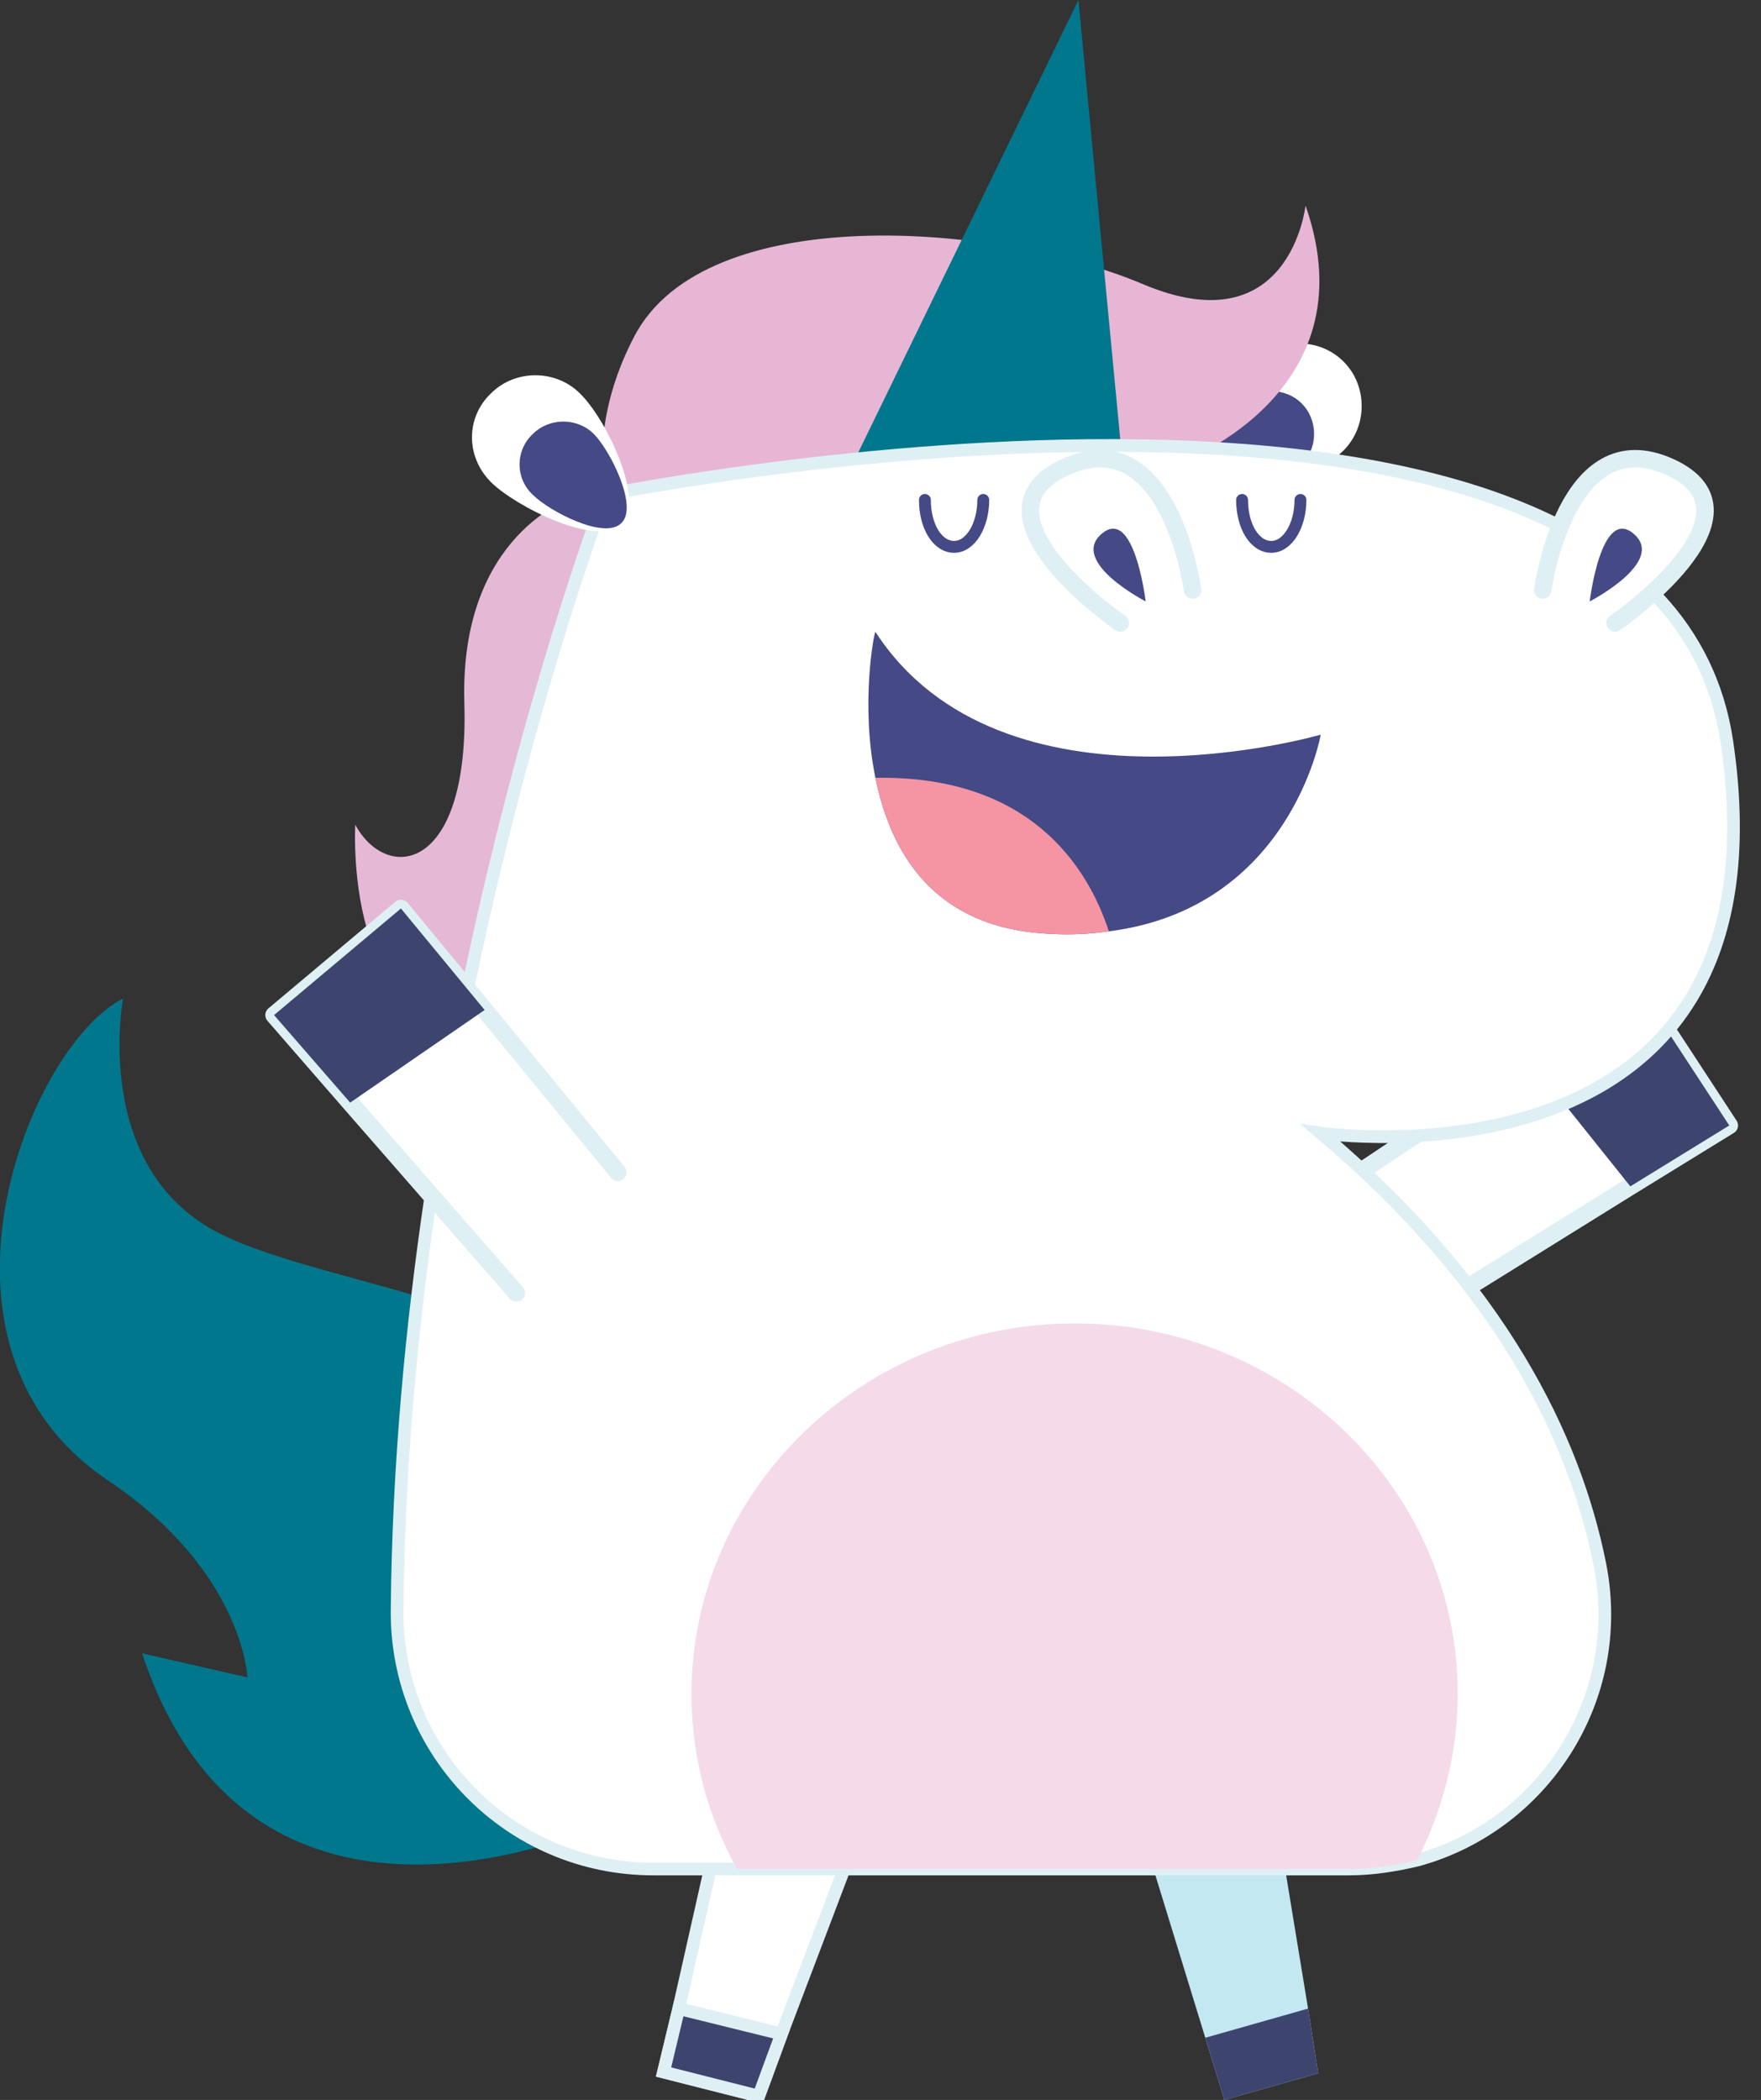<?xml version="1.0" encoding="utf-8"?>
<!-- Generator: Adobe Illustrator 23.0.3, SVG Export Plug-In . SVG Version: 6.00 Build 0)  -->
<svg version="1.1" id="Layer_1" xmlns="http://www.w3.org/2000/svg" xmlns:xlink="http://www.w3.org/1999/xlink" x="0px" y="0px"
	 viewBox="0 0 138.8 165.5" style="enable-background:new 0 0 138.8 165.5;" xml:space="preserve">
<rect x="0" y="0" width="138.8" height="165.5" fill="#333333" stroke="none"/>
<style type="text/css">
	.st0{fill:#E5B9D6;}
	.st1{fill:#00778C;}
	.st2{fill:#FFFFFF;}
	.st3{fill:#454985;}
	.st4{fill:#FFFFFF;stroke:#DFF0F5;stroke-width:1.378;stroke-linecap:round;stroke-linejoin:round;stroke-miterlimit:10;}
	.st5{fill:#3D456F;}
	.st6{fill:#E7B6D5;}
	.st7{fill:#C3E8F2;}
	.st8{fill:#FFFFFF;stroke:#DFF0F5;stroke-miterlimit:10;}
	.st9{fill:#3D456F;stroke:#DFF0F5;stroke-miterlimit:10;}
	.st10{fill:none;stroke:#454985;stroke-width:0.935;stroke-linecap:round;stroke-miterlimit:10;}
	.st11{fill:#F5DBEA;}
	.st12{fill:#F594A3;}
</style>
<g>
	<path class="st0" d="M45.2,39.2c0,0-9,2.8-8.6,16.2c0.4,13.4-6.1,14.2-8.6,9.6c0,0-1.1,19.5,13,14.4S47.7,39,47.7,39L45.2,39.2z"/>
	<path class="st1" d="M47.4,143.8c0,0-27.5,12.9-36.2-13.5l8.3,1.9c0,0-0.3-8.4-11.1-15.6C-7.2,106,2.3,82.4,9.7,78.7
		c0,0-2.5,13.2,7.4,18.4S52.8,102.9,53,120C53.4,142.3,47.4,143.8,47.4,143.8z"/>
	<g>
		<path class="st2" d="M105.9,35.5c-1.9,1.9-8.4,5.2-10.3,3.3s1.3-8.4,3.3-10.3s5.1-1.9,7,0S107.8,33.6,105.9,35.5z"/>
		<path class="st3" d="M102.6,36.6c-1.3,1.3-5.7,3.6-7,2.2s0.9-5.7,2.2-7c1.3-1.3,3.5-1.3,4.8,0C103.9,33.1,103.9,35.3,102.6,36.6z"
			/>
	</g>
	<polyline class="st4" points="106.7,92.7 120.5,83.5 129.1,77.7 136.3,88.7 128.5,93.5 111.6,104 	"/>
	<polygon class="st5" points="129.1,77.7 136.3,88.7 128.5,93.5 120.5,83.5 	"/>
	<path class="st6" d="M92.5,36.7c0,0,15.7-5.4,10.4-20.5c0,0-1.2,11.1-12.8,6.2S55.6,15.8,50,26.5s-0.2,18.7-0.2,18.7L92.5,36.7z"/>
	<polygon class="st1" points="88.4,35.7 85,0 66.8,37.4 	"/>
	<polygon class="st7" points="90.7,146.6 95,160.6 96.5,165.5 103.9,163.4 103.1,158.3 100.7,143.7 	"/>
	<polygon class="st5" points="95,160.6 96.5,165.5 103.9,163.4 103.1,158.3 	"/>
	<g>
		<polygon class="st8" points="56.7,144.1 53.5,158.3 52.3,163.3 59.8,165.2 61.6,160.3 66.8,146.6 		"/>
		<polygon class="st9" points="53.5,158.3 52.3,163.3 59.8,165.2 61.6,160.3 		"/>
	</g>
	<path class="st8" d="M31.3,126.9c-0.1,11.2,8.9,20.4,20.2,20.4h54.8c1.9,0,3.7-0.3,5.4-0.7c9.9-2.7,16.5-12.7,14.4-23.3
		c-2-10-7.8-22-22-34c0,0,37.4,5.4,32-30.9C130.6,22.2,47.7,39,47.7,39S31.7,81,31.3,126.9z"/>
	<g>
		<g>
			<path class="st4" d="M121.6,46.5c0,0,1.8-13.4,10-9.7c8.2,3.7-4.3,12.3-4.3,12.3"/>
			<path class="st3" d="M125.3,47.4c0,0,6-3.1,3.5-5.3C126.2,39.8,125.3,47.4,125.3,47.4z"/>
		</g>
		<g>
			<path class="st4" d="M94,46.5c0,0-1.8-13.4-10-9.7c-8.2,3.7,4.3,12.3,4.3,12.3"/>
			<path class="st3" d="M90.3,47.4c0,0-6-3.1-3.5-5.3C89.4,39.8,90.3,47.4,90.3,47.4z"/>
		</g>
	</g>
	<g>
		<path class="st10" d="M72.9,39.4c0,2.1,1,3.7,2.3,3.7s2.3-1.7,2.3-3.7"/>
		<path class="st10" d="M97.9,39.4c0,2.1,1,3.7,2.3,3.7s2.3-1.7,2.3-3.7"/>
	</g>
	<g>
		<path class="st2" d="M38.7,38c1.9,1.9,8.4,5.2,10.3,3.3c1.9-1.9-1.3-8.4-3.3-10.3c-1.9-1.9-5.1-1.9-7,0C36.7,32.9,36.7,36,38.7,38
			z"/>
		<path class="st3" d="M42,39c1.3,1.3,5.7,3.6,7,2.2c1.3-1.3-0.9-5.7-2.2-7c-1.3-1.3-3.5-1.3-4.8,0C40.6,35.5,40.6,37.7,42,39z"/>
	</g>
	<path class="st11" d="M54.5,133.5c0,5,1.3,9.7,3.6,13.8h48.2c1.9,0,3.7-0.3,5.4-0.7c2-3.9,3.2-8.4,3.2-13.1
		c0-16.1-13.5-29.2-30.2-29.2C68.1,104.3,54.5,117.4,54.5,133.5z"/>
	<polyline class="st4" points="48.7,92.4 38.2,79.6 31.6,71.6 21.6,80 27.6,86.9 40.7,101.9 	"/>
	<polygon class="st5" points="31.6,71.6 21.6,80 27.6,86.9 38.2,79.6 	"/>
	<g>
		<path class="st3" d="M69,61.3c1.2,5.9,4.6,11.9,13.8,12.3c1.6,0.1,3.2,0,4.6-0.2c14.3-1.8,16.7-15.5,16.7-15.5s-25.1,7.3-35.1-8.1
			C68.9,49.8,67.8,55.5,69,61.3z"/>
		<path class="st12" d="M69,61.3c1.2,5.9,4.6,11.9,13.8,12.3c1.6,0.1,3.2,0,4.6-0.2C85.7,68.2,81.1,61.1,69,61.3z"/>
	</g>
</g>
</svg>
